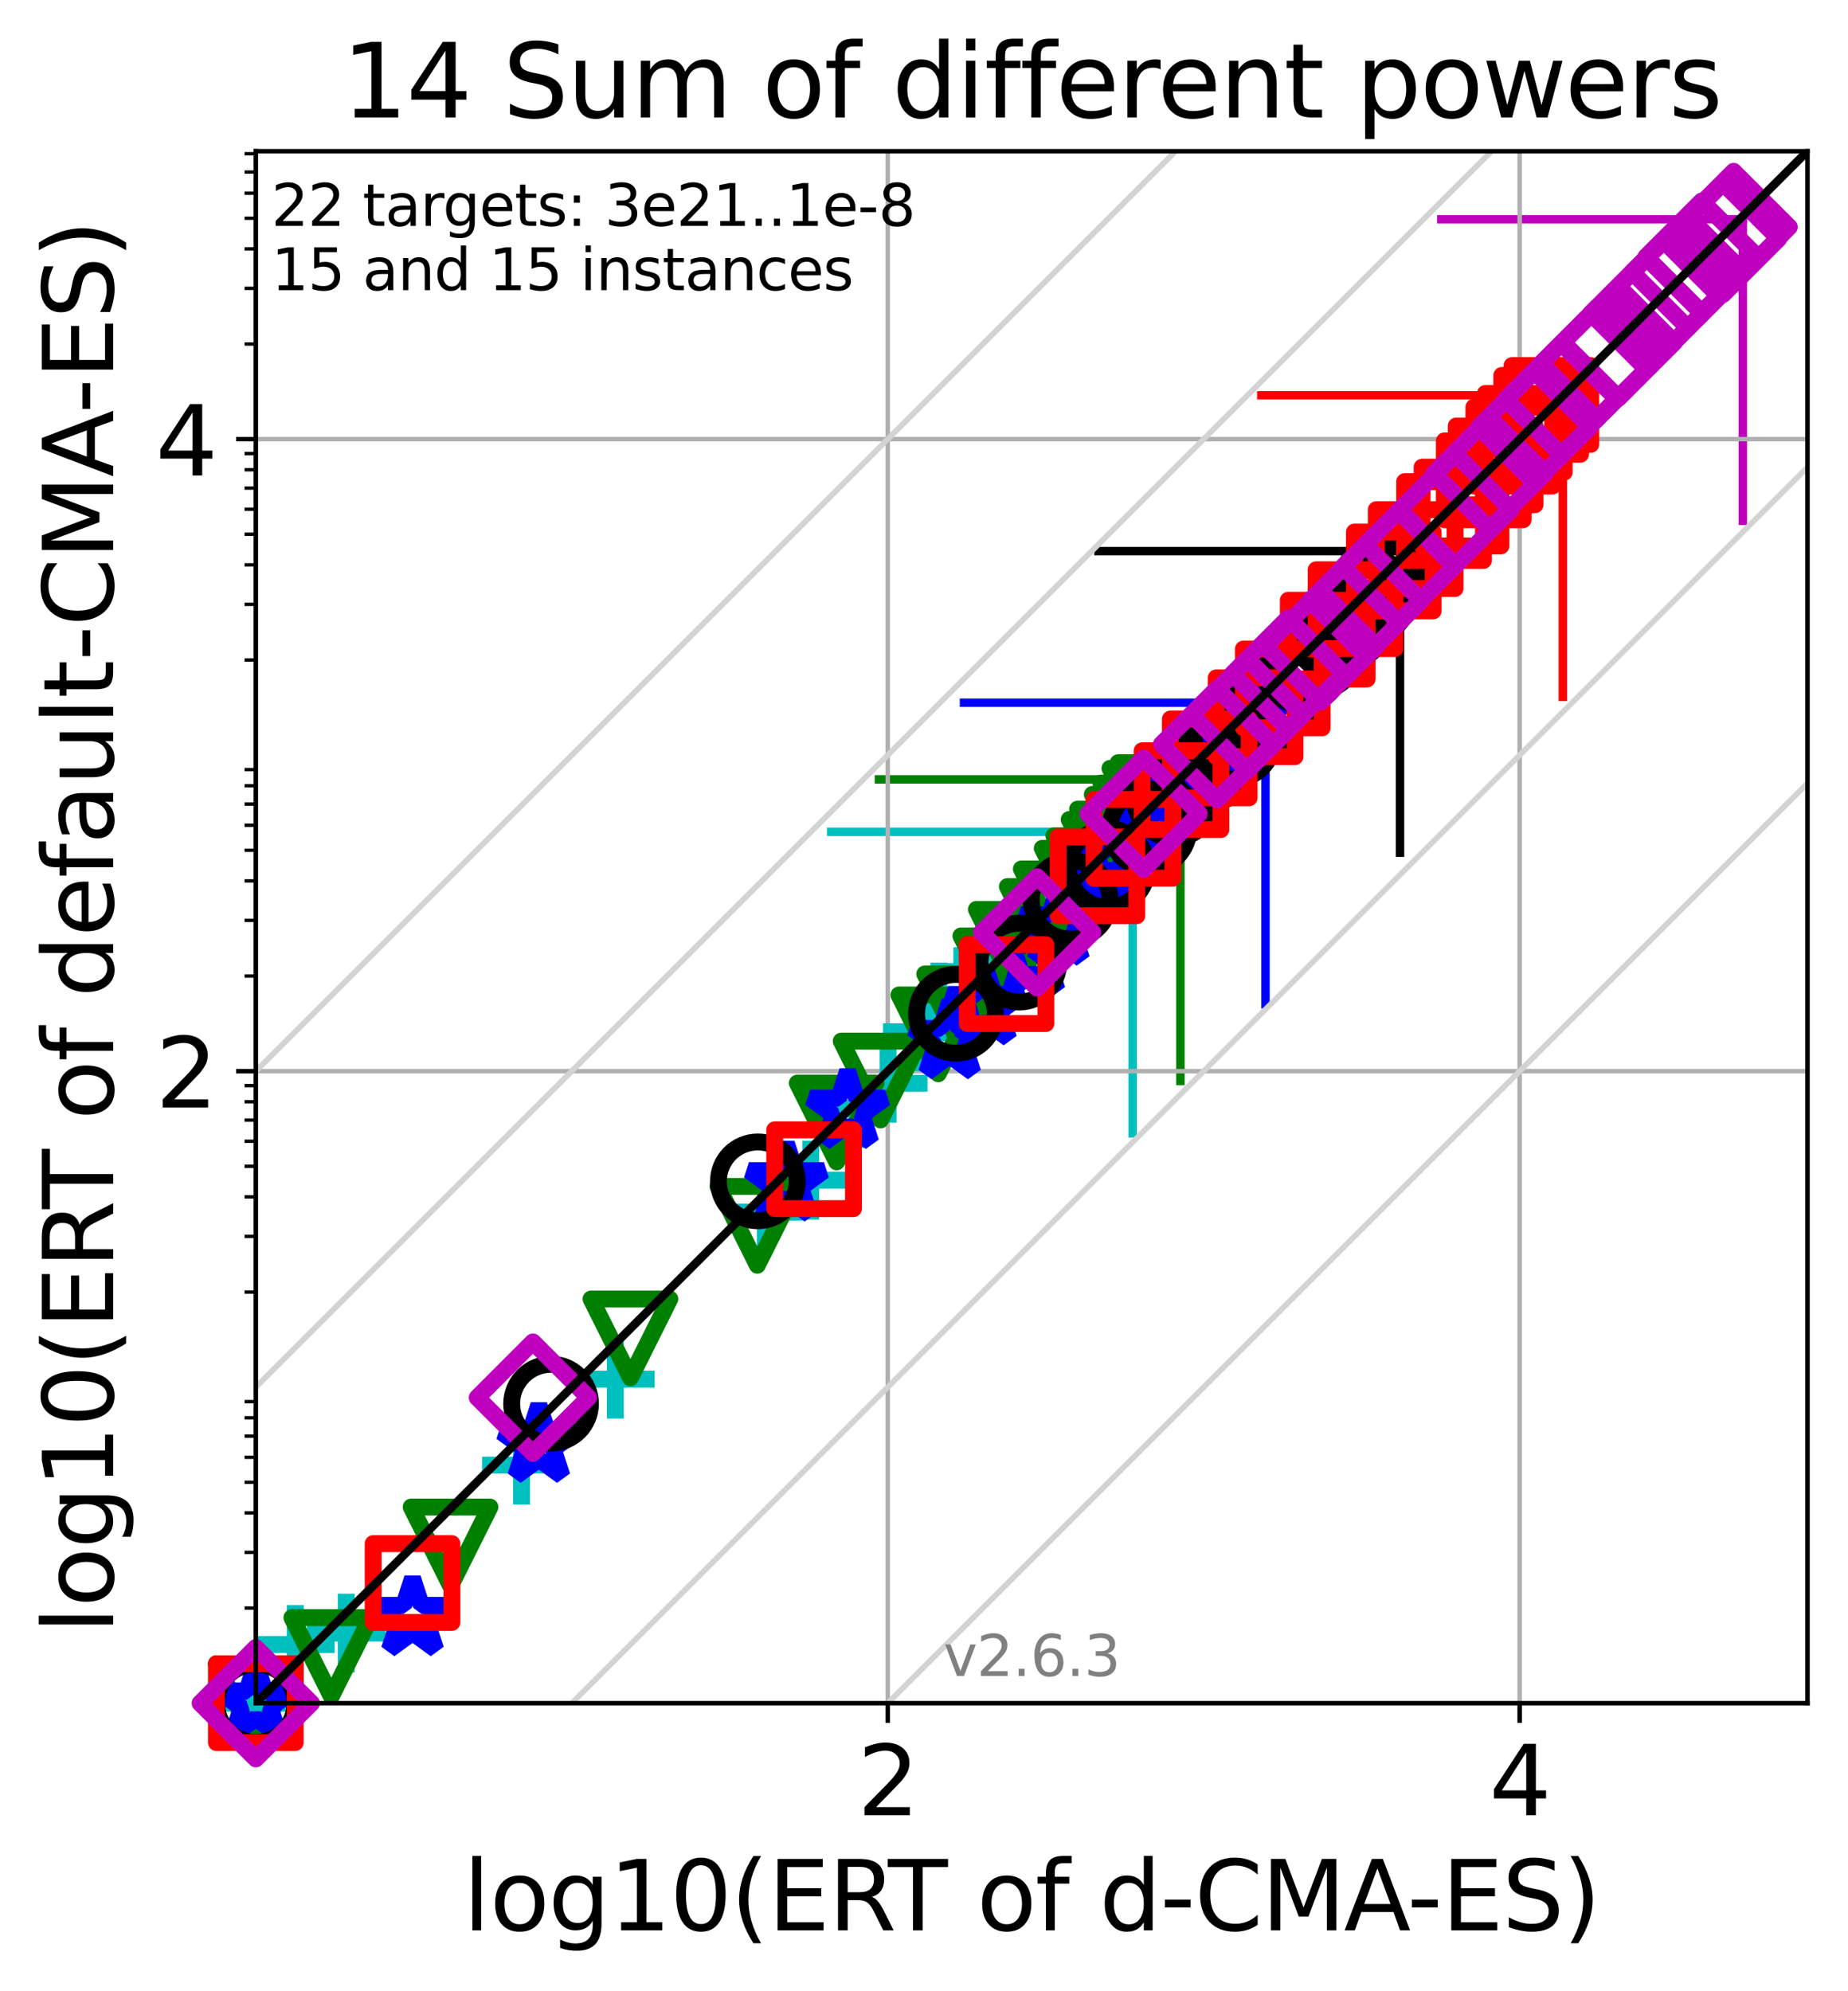 <?xml version="1.0" encoding="utf-8" standalone="no"?>
<!DOCTYPE svg PUBLIC "-//W3C//DTD SVG 1.1//EN"
  "http://www.w3.org/Graphics/SVG/1.1/DTD/svg11.dtd">
<svg xmlns:xlink="http://www.w3.org/1999/xlink" width="328.469pt" height="353.783pt" viewBox="0 0 328.469 353.783" xmlns="http://www.w3.org/2000/svg" version="1.1">
 <defs>
  <style type="text/css">*{stroke-linejoin: round; stroke-linecap: butt}</style>
 </defs>
 <g id="figure_1">
  <g id="patch_1">
   <path d="M 0 353.783 
L 328.469 353.783 
L 328.469 0 
L 0 0 
z
" style="fill: #ffffff"/>
  </g>
  <g id="axes_1">
   <g id="patch_2">
    <path d="M 45.469 302.677 
L 321.269 302.677 
L 321.269 26.877 
L 45.469 26.877 
z
" style="fill: #ffffff"/>
   </g>
   <g id="line2d_1">
    <path d="M 201.326 201.413 
L 201.326 147.823 
" clip-path="url(#p79661819ce)" style="fill: none; stroke: #00bfbf; stroke-width: 1.5; stroke-linecap: square"/>
   </g>
   <g id="line2d_2">
    <path d="M 147.736 147.823 
L 201.326 147.823 
" clip-path="url(#p79661819ce)" style="fill: none; stroke: #00bfbf; stroke-width: 1.5; stroke-linecap: square"/>
   </g>
   <g id="line2d_3">
    <path d="M 209.812 192.099 
L 209.812 138.509 
" clip-path="url(#p79661819ce)" style="fill: none; stroke: #008000; stroke-width: 1.5; stroke-linecap: square"/>
   </g>
   <g id="line2d_4">
    <path d="M 156.222 138.509 
L 209.812 138.509 
" clip-path="url(#p79661819ce)" style="fill: none; stroke: #008000; stroke-width: 1.5; stroke-linecap: square"/>
   </g>
   <g id="line2d_5">
    <path d="M 224.934 178.475 
L 224.934 124.885 
" clip-path="url(#p79661819ce)" style="fill: none; stroke: #0000ff; stroke-width: 1.5; stroke-linecap: square"/>
   </g>
   <g id="line2d_6">
    <path d="M 171.344 124.885 
L 224.934 124.885 
" clip-path="url(#p79661819ce)" style="fill: none; stroke: #0000ff; stroke-width: 1.5; stroke-linecap: square"/>
   </g>
   <g id="line2d_7">
    <path d="M 248.845 151.536 
L 248.845 97.946 
" clip-path="url(#p79661819ce)" style="fill: none; stroke: #000000; stroke-width: 1.5; stroke-linecap: square"/>
   </g>
   <g id="line2d_8">
    <path d="M 195.255 97.946 
L 248.845 97.946 
" clip-path="url(#p79661819ce)" style="fill: none; stroke: #000000; stroke-width: 1.5; stroke-linecap: square"/>
   </g>
   <g id="line2d_9">
    <path d="M 277.779 123.842 
L 277.779 70.252 
" clip-path="url(#p79661819ce)" style="fill: none; stroke: #ff0000; stroke-width: 1.5; stroke-linecap: square"/>
   </g>
   <g id="line2d_10">
    <path d="M 224.189 70.252 
L 277.779 70.252 
" clip-path="url(#p79661819ce)" style="fill: none; stroke: #ff0000; stroke-width: 1.5; stroke-linecap: square"/>
   </g>
   <g id="line2d_11">
    <path d="M 309.775 92.562 
L 309.775 38.972 
" clip-path="url(#p79661819ce)" style="fill: none; stroke: #bf00bf; stroke-width: 1.5; stroke-linecap: square"/>
   </g>
   <g id="line2d_12">
    <path d="M 256.185 38.972 
L 309.775 38.972 
" clip-path="url(#p79661819ce)" style="fill: none; stroke: #bf00bf; stroke-width: 1.5; stroke-linecap: square"/>
   </g>
   <g id="matplotlib.axis_1">
    <g id="xtick_1">
     <g id="line2d_13">
      <path d="M 157.789 302.677 
L 157.789 26.877 
" clip-path="url(#p79661819ce)" style="fill: none; stroke: #b0b0b0; stroke-width: 0.8; stroke-linecap: square"/>
     </g>
     <g id="line2d_14">
      <defs>
       <path id="m1b3cacb7cc" d="M 0 0 
L 0 3.5 
" style="stroke: #000000; stroke-width: 0.8"/>
      </defs>
      <g>
       <use xlink:href="#m1b3cacb7cc" x="157.789" y="302.677" style="stroke: #000000; stroke-width: 0.8"/>
      </g>
     </g>
     <g id="text_1">
      <!-- 2 -->
      <g transform="translate(152.38 322.595)scale(0.17 -0.17)">
       <defs>
        <path id="DejaVuSans-32" d="M 1228 531 
L 3431 531 
L 3431 0 
L 469 0 
L 469 531 
Q 828 903 1448 1529 
Q 2069 2156 2228 2338 
Q 2531 2678 2651 2914 
Q 2772 3150 2772 3378 
Q 2772 3750 2511 3984 
Q 2250 4219 1831 4219 
Q 1534 4219 1204 4116 
Q 875 4013 500 3803 
L 500 4441 
Q 881 4594 1212 4672 
Q 1544 4750 1819 4750 
Q 2544 4750 2975 4387 
Q 3406 4025 3406 3419 
Q 3406 3131 3298 2873 
Q 3191 2616 2906 2266 
Q 2828 2175 2409 1742 
Q 1991 1309 1228 531 
z
" transform="scale(0.016)"/>
       </defs>
       <use xlink:href="#DejaVuSans-32"/>
      </g>
     </g>
    </g>
    <g id="xtick_2">
     <g id="line2d_15">
      <path d="M 270.108 302.677 
L 270.108 26.877 
" clip-path="url(#p79661819ce)" style="fill: none; stroke: #b0b0b0; stroke-width: 0.8; stroke-linecap: square"/>
     </g>
     <g id="line2d_16">
      <g>
       <use xlink:href="#m1b3cacb7cc" x="270.108" y="302.677" style="stroke: #000000; stroke-width: 0.8"/>
      </g>
     </g>
     <g id="text_2">
      <!-- 4 -->
      <g transform="translate(264.7 322.595)scale(0.17 -0.17)">
       <defs>
        <path id="DejaVuSans-34" d="M 2419 4116 
L 825 1625 
L 2419 1625 
L 2419 4116 
z
M 2253 4666 
L 3047 4666 
L 3047 1625 
L 3713 1625 
L 3713 1100 
L 3047 1100 
L 3047 0 
L 2419 0 
L 2419 1100 
L 313 1100 
L 313 1709 
L 2253 4666 
z
" transform="scale(0.016)"/>
       </defs>
       <use xlink:href="#DejaVuSans-34"/>
      </g>
     </g>
    </g>
    <g id="text_3">
     <!-- log10(ERT of d-CMA-ES) -->
     <g transform="translate(82.324 343.047)scale(0.17 -0.17)">
      <defs>
       <path id="DejaVuSans-6c" d="M 603 4863 
L 1178 4863 
L 1178 0 
L 603 0 
L 603 4863 
z
" transform="scale(0.016)"/>
       <path id="DejaVuSans-6f" d="M 1959 3097 
Q 1497 3097 1228 2736 
Q 959 2375 959 1747 
Q 959 1119 1226 758 
Q 1494 397 1959 397 
Q 2419 397 2687 759 
Q 2956 1122 2956 1747 
Q 2956 2369 2687 2733 
Q 2419 3097 1959 3097 
z
M 1959 3584 
Q 2709 3584 3137 3096 
Q 3566 2609 3566 1747 
Q 3566 888 3137 398 
Q 2709 -91 1959 -91 
Q 1206 -91 779 398 
Q 353 888 353 1747 
Q 353 2609 779 3096 
Q 1206 3584 1959 3584 
z
" transform="scale(0.016)"/>
       <path id="DejaVuSans-67" d="M 2906 1791 
Q 2906 2416 2648 2759 
Q 2391 3103 1925 3103 
Q 1463 3103 1205 2759 
Q 947 2416 947 1791 
Q 947 1169 1205 825 
Q 1463 481 1925 481 
Q 2391 481 2648 825 
Q 2906 1169 2906 1791 
z
M 3481 434 
Q 3481 -459 3084 -895 
Q 2688 -1331 1869 -1331 
Q 1566 -1331 1297 -1286 
Q 1028 -1241 775 -1147 
L 775 -588 
Q 1028 -725 1275 -790 
Q 1522 -856 1778 -856 
Q 2344 -856 2625 -561 
Q 2906 -266 2906 331 
L 2906 616 
Q 2728 306 2450 153 
Q 2172 0 1784 0 
Q 1141 0 747 490 
Q 353 981 353 1791 
Q 353 2603 747 3093 
Q 1141 3584 1784 3584 
Q 2172 3584 2450 3431 
Q 2728 3278 2906 2969 
L 2906 3500 
L 3481 3500 
L 3481 434 
z
" transform="scale(0.016)"/>
       <path id="DejaVuSans-31" d="M 794 531 
L 1825 531 
L 1825 4091 
L 703 3866 
L 703 4441 
L 1819 4666 
L 2450 4666 
L 2450 531 
L 3481 531 
L 3481 0 
L 794 0 
L 794 531 
z
" transform="scale(0.016)"/>
       <path id="DejaVuSans-30" d="M 2034 4250 
Q 1547 4250 1301 3770 
Q 1056 3291 1056 2328 
Q 1056 1369 1301 889 
Q 1547 409 2034 409 
Q 2525 409 2770 889 
Q 3016 1369 3016 2328 
Q 3016 3291 2770 3770 
Q 2525 4250 2034 4250 
z
M 2034 4750 
Q 2819 4750 3233 4129 
Q 3647 3509 3647 2328 
Q 3647 1150 3233 529 
Q 2819 -91 2034 -91 
Q 1250 -91 836 529 
Q 422 1150 422 2328 
Q 422 3509 836 4129 
Q 1250 4750 2034 4750 
z
" transform="scale(0.016)"/>
       <path id="DejaVuSans-28" d="M 1984 4856 
Q 1566 4138 1362 3434 
Q 1159 2731 1159 2009 
Q 1159 1288 1364 580 
Q 1569 -128 1984 -844 
L 1484 -844 
Q 1016 -109 783 600 
Q 550 1309 550 2009 
Q 550 2706 781 3412 
Q 1013 4119 1484 4856 
L 1984 4856 
z
" transform="scale(0.016)"/>
       <path id="DejaVuSans-45" d="M 628 4666 
L 3578 4666 
L 3578 4134 
L 1259 4134 
L 1259 2753 
L 3481 2753 
L 3481 2222 
L 1259 2222 
L 1259 531 
L 3634 531 
L 3634 0 
L 628 0 
L 628 4666 
z
" transform="scale(0.016)"/>
       <path id="DejaVuSans-52" d="M 2841 2188 
Q 3044 2119 3236 1894 
Q 3428 1669 3622 1275 
L 4263 0 
L 3584 0 
L 2988 1197 
Q 2756 1666 2539 1819 
Q 2322 1972 1947 1972 
L 1259 1972 
L 1259 0 
L 628 0 
L 628 4666 
L 2053 4666 
Q 2853 4666 3247 4331 
Q 3641 3997 3641 3322 
Q 3641 2881 3436 2590 
Q 3231 2300 2841 2188 
z
M 1259 4147 
L 1259 2491 
L 2053 2491 
Q 2509 2491 2742 2702 
Q 2975 2913 2975 3322 
Q 2975 3731 2742 3939 
Q 2509 4147 2053 4147 
L 1259 4147 
z
" transform="scale(0.016)"/>
       <path id="DejaVuSans-54" d="M -19 4666 
L 3928 4666 
L 3928 4134 
L 2272 4134 
L 2272 0 
L 1638 0 
L 1638 4134 
L -19 4134 
L -19 4666 
z
" transform="scale(0.016)"/>
       <path id="DejaVuSans-20" transform="scale(0.016)"/>
       <path id="DejaVuSans-66" d="M 2375 4863 
L 2375 4384 
L 1825 4384 
Q 1516 4384 1395 4259 
Q 1275 4134 1275 3809 
L 1275 3500 
L 2222 3500 
L 2222 3053 
L 1275 3053 
L 1275 0 
L 697 0 
L 697 3053 
L 147 3053 
L 147 3500 
L 697 3500 
L 697 3744 
Q 697 4328 969 4595 
Q 1241 4863 1831 4863 
L 2375 4863 
z
" transform="scale(0.016)"/>
       <path id="DejaVuSans-64" d="M 2906 2969 
L 2906 4863 
L 3481 4863 
L 3481 0 
L 2906 0 
L 2906 525 
Q 2725 213 2448 61 
Q 2172 -91 1784 -91 
Q 1150 -91 751 415 
Q 353 922 353 1747 
Q 353 2572 751 3078 
Q 1150 3584 1784 3584 
Q 2172 3584 2448 3432 
Q 2725 3281 2906 2969 
z
M 947 1747 
Q 947 1113 1208 752 
Q 1469 391 1925 391 
Q 2381 391 2643 752 
Q 2906 1113 2906 1747 
Q 2906 2381 2643 2742 
Q 2381 3103 1925 3103 
Q 1469 3103 1208 2742 
Q 947 2381 947 1747 
z
" transform="scale(0.016)"/>
       <path id="DejaVuSans-2d" d="M 313 2009 
L 1997 2009 
L 1997 1497 
L 313 1497 
L 313 2009 
z
" transform="scale(0.016)"/>
       <path id="DejaVuSans-43" d="M 4122 4306 
L 4122 3641 
Q 3803 3938 3442 4084 
Q 3081 4231 2675 4231 
Q 1875 4231 1450 3742 
Q 1025 3253 1025 2328 
Q 1025 1406 1450 917 
Q 1875 428 2675 428 
Q 3081 428 3442 575 
Q 3803 722 4122 1019 
L 4122 359 
Q 3791 134 3420 21 
Q 3050 -91 2638 -91 
Q 1578 -91 968 557 
Q 359 1206 359 2328 
Q 359 3453 968 4101 
Q 1578 4750 2638 4750 
Q 3056 4750 3426 4639 
Q 3797 4528 4122 4306 
z
" transform="scale(0.016)"/>
       <path id="DejaVuSans-4d" d="M 628 4666 
L 1569 4666 
L 2759 1491 
L 3956 4666 
L 4897 4666 
L 4897 0 
L 4281 0 
L 4281 4097 
L 3078 897 
L 2444 897 
L 1241 4097 
L 1241 0 
L 628 0 
L 628 4666 
z
" transform="scale(0.016)"/>
       <path id="DejaVuSans-41" d="M 2188 4044 
L 1331 1722 
L 3047 1722 
L 2188 4044 
z
M 1831 4666 
L 2547 4666 
L 4325 0 
L 3669 0 
L 3244 1197 
L 1141 1197 
L 716 0 
L 50 0 
L 1831 4666 
z
" transform="scale(0.016)"/>
       <path id="DejaVuSans-53" d="M 3425 4513 
L 3425 3897 
Q 3066 4069 2747 4153 
Q 2428 4238 2131 4238 
Q 1616 4238 1336 4038 
Q 1056 3838 1056 3469 
Q 1056 3159 1242 3001 
Q 1428 2844 1947 2747 
L 2328 2669 
Q 3034 2534 3370 2195 
Q 3706 1856 3706 1288 
Q 3706 609 3251 259 
Q 2797 -91 1919 -91 
Q 1588 -91 1214 -16 
Q 841 59 441 206 
L 441 856 
Q 825 641 1194 531 
Q 1563 422 1919 422 
Q 2459 422 2753 634 
Q 3047 847 3047 1241 
Q 3047 1584 2836 1778 
Q 2625 1972 2144 2069 
L 1759 2144 
Q 1053 2284 737 2584 
Q 422 2884 422 3419 
Q 422 4038 858 4394 
Q 1294 4750 2059 4750 
Q 2388 4750 2728 4690 
Q 3069 4631 3425 4513 
z
" transform="scale(0.016)"/>
       <path id="DejaVuSans-29" d="M 513 4856 
L 1013 4856 
Q 1481 4119 1714 3412 
Q 1947 2706 1947 2009 
Q 1947 1309 1714 600 
Q 1481 -109 1013 -844 
L 513 -844 
Q 928 -128 1133 580 
Q 1338 1288 1338 2009 
Q 1338 2731 1133 3434 
Q 928 4138 513 4856 
z
" transform="scale(0.016)"/>
      </defs>
      <use xlink:href="#DejaVuSans-6c"/>
      <use xlink:href="#DejaVuSans-6f" x="27.783"/>
      <use xlink:href="#DejaVuSans-67" x="88.965"/>
      <use xlink:href="#DejaVuSans-31" x="152.441"/>
      <use xlink:href="#DejaVuSans-30" x="216.064"/>
      <use xlink:href="#DejaVuSans-28" x="279.688"/>
      <use xlink:href="#DejaVuSans-45" x="318.701"/>
      <use xlink:href="#DejaVuSans-52" x="381.885"/>
      <use xlink:href="#DejaVuSans-54" x="444.117"/>
      <use xlink:href="#DejaVuSans-20" x="505.201"/>
      <use xlink:href="#DejaVuSans-6f" x="536.988"/>
      <use xlink:href="#DejaVuSans-66" x="598.17"/>
      <use xlink:href="#DejaVuSans-20" x="633.375"/>
      <use xlink:href="#DejaVuSans-64" x="665.162"/>
      <use xlink:href="#DejaVuSans-2d" x="728.639"/>
      <use xlink:href="#DejaVuSans-43" x="764.723"/>
      <use xlink:href="#DejaVuSans-4d" x="834.547"/>
      <use xlink:href="#DejaVuSans-41" x="920.826"/>
      <use xlink:href="#DejaVuSans-2d" x="986.984"/>
      <use xlink:href="#DejaVuSans-45" x="1023.068"/>
      <use xlink:href="#DejaVuSans-53" x="1086.252"/>
      <use xlink:href="#DejaVuSans-29" x="1149.729"/>
     </g>
    </g>
   </g>
   <g id="matplotlib.axis_2">
    <g id="ytick_1">
     <g id="line2d_17">
      <path d="M 45.469 190.358 
L 321.269 190.358 
" clip-path="url(#p79661819ce)" style="fill: none; stroke: #b0b0b0; stroke-width: 0.8; stroke-linecap: square"/>
     </g>
     <g id="line2d_18">
      <defs>
       <path id="m2f607fc3dd" d="M 0 0 
L -3.5 0 
" style="stroke: #000000; stroke-width: 0.8"/>
      </defs>
      <g>
       <use xlink:href="#m2f607fc3dd" x="45.469" y="190.358" style="stroke: #000000; stroke-width: 0.8"/>
      </g>
     </g>
     <g id="text_4">
      <!-- 2 -->
      <g transform="translate(27.653 196.816)scale(0.17 -0.17)">
       <use xlink:href="#DejaVuSans-32"/>
      </g>
     </g>
    </g>
    <g id="ytick_2">
     <g id="line2d_19">
      <path d="M 45.469 78.038 
L 321.269 78.038 
" clip-path="url(#p79661819ce)" style="fill: none; stroke: #b0b0b0; stroke-width: 0.8; stroke-linecap: square"/>
     </g>
     <g id="line2d_20">
      <g>
       <use xlink:href="#m2f607fc3dd" x="45.469" y="78.038" style="stroke: #000000; stroke-width: 0.8"/>
      </g>
     </g>
     <g id="text_5">
      <!-- 4 -->
      <g transform="translate(27.653 84.497)scale(0.17 -0.17)">
       <use xlink:href="#DejaVuSans-34"/>
      </g>
     </g>
    </g>
    <g id="ytick_3">
     <g id="line2d_21">
      <defs>
       <path id="mc53f81b051" d="M 0 0 
L -2 0 
" style="stroke: #000000; stroke-width: 0.6"/>
      </defs>
      <g>
       <use xlink:href="#mc53f81b051" x="45.469" y="285.771" style="stroke: #000000; stroke-width: 0.6"/>
      </g>
     </g>
    </g>
    <g id="ytick_4">
     <g id="line2d_22">
      <g>
       <use xlink:href="#mc53f81b051" x="45.469" y="275.882" style="stroke: #000000; stroke-width: 0.6"/>
      </g>
     </g>
    </g>
    <g id="ytick_5">
     <g id="line2d_23">
      <g>
       <use xlink:href="#mc53f81b051" x="45.469" y="268.866" style="stroke: #000000; stroke-width: 0.6"/>
      </g>
     </g>
    </g>
    <g id="ytick_6">
     <g id="line2d_24">
      <g>
       <use xlink:href="#mc53f81b051" x="45.469" y="263.423" style="stroke: #000000; stroke-width: 0.6"/>
      </g>
     </g>
    </g>
    <g id="ytick_7">
     <g id="line2d_25">
      <g>
       <use xlink:href="#mc53f81b051" x="45.469" y="258.976" style="stroke: #000000; stroke-width: 0.6"/>
      </g>
     </g>
    </g>
    <g id="ytick_8">
     <g id="line2d_26">
      <g>
       <use xlink:href="#mc53f81b051" x="45.469" y="255.217" style="stroke: #000000; stroke-width: 0.6"/>
      </g>
     </g>
    </g>
    <g id="ytick_9">
     <g id="line2d_27">
      <g>
       <use xlink:href="#mc53f81b051" x="45.469" y="251.96" style="stroke: #000000; stroke-width: 0.6"/>
      </g>
     </g>
    </g>
    <g id="ytick_10">
     <g id="line2d_28">
      <g>
       <use xlink:href="#mc53f81b051" x="45.469" y="249.087" style="stroke: #000000; stroke-width: 0.6"/>
      </g>
     </g>
    </g>
    <g id="ytick_11">
     <g id="line2d_29">
      <g>
       <use xlink:href="#mc53f81b051" x="45.469" y="229.612" style="stroke: #000000; stroke-width: 0.6"/>
      </g>
     </g>
    </g>
    <g id="ytick_12">
     <g id="line2d_30">
      <g>
       <use xlink:href="#mc53f81b051" x="45.469" y="219.722" style="stroke: #000000; stroke-width: 0.6"/>
      </g>
     </g>
    </g>
    <g id="ytick_13">
     <g id="line2d_31">
      <g>
       <use xlink:href="#mc53f81b051" x="45.469" y="212.706" style="stroke: #000000; stroke-width: 0.6"/>
      </g>
     </g>
    </g>
    <g id="ytick_14">
     <g id="line2d_32">
      <g>
       <use xlink:href="#mc53f81b051" x="45.469" y="207.263" style="stroke: #000000; stroke-width: 0.6"/>
      </g>
     </g>
    </g>
    <g id="ytick_15">
     <g id="line2d_33">
      <g>
       <use xlink:href="#mc53f81b051" x="45.469" y="202.817" style="stroke: #000000; stroke-width: 0.6"/>
      </g>
     </g>
    </g>
    <g id="ytick_16">
     <g id="line2d_34">
      <g>
       <use xlink:href="#mc53f81b051" x="45.469" y="199.057" style="stroke: #000000; stroke-width: 0.6"/>
      </g>
     </g>
    </g>
    <g id="ytick_17">
     <g id="line2d_35">
      <g>
       <use xlink:href="#mc53f81b051" x="45.469" y="195.8" style="stroke: #000000; stroke-width: 0.6"/>
      </g>
     </g>
    </g>
    <g id="ytick_18">
     <g id="line2d_36">
      <g>
       <use xlink:href="#mc53f81b051" x="45.469" y="192.927" style="stroke: #000000; stroke-width: 0.6"/>
      </g>
     </g>
    </g>
    <g id="ytick_19">
     <g id="line2d_37">
      <g>
       <use xlink:href="#mc53f81b051" x="45.469" y="173.452" style="stroke: #000000; stroke-width: 0.6"/>
      </g>
     </g>
    </g>
    <g id="ytick_20">
     <g id="line2d_38">
      <g>
       <use xlink:href="#mc53f81b051" x="45.469" y="163.563" style="stroke: #000000; stroke-width: 0.6"/>
      </g>
     </g>
    </g>
    <g id="ytick_21">
     <g id="line2d_39">
      <g>
       <use xlink:href="#mc53f81b051" x="45.469" y="156.546" style="stroke: #000000; stroke-width: 0.6"/>
      </g>
     </g>
    </g>
    <g id="ytick_22">
     <g id="line2d_40">
      <g>
       <use xlink:href="#mc53f81b051" x="45.469" y="151.104" style="stroke: #000000; stroke-width: 0.6"/>
      </g>
     </g>
    </g>
    <g id="ytick_23">
     <g id="line2d_41">
      <g>
       <use xlink:href="#mc53f81b051" x="45.469" y="146.657" style="stroke: #000000; stroke-width: 0.6"/>
      </g>
     </g>
    </g>
    <g id="ytick_24">
     <g id="line2d_42">
      <g>
       <use xlink:href="#mc53f81b051" x="45.469" y="142.897" style="stroke: #000000; stroke-width: 0.6"/>
      </g>
     </g>
    </g>
    <g id="ytick_25">
     <g id="line2d_43">
      <g>
       <use xlink:href="#mc53f81b051" x="45.469" y="139.64" style="stroke: #000000; stroke-width: 0.6"/>
      </g>
     </g>
    </g>
    <g id="ytick_26">
     <g id="line2d_44">
      <g>
       <use xlink:href="#mc53f81b051" x="45.469" y="136.768" style="stroke: #000000; stroke-width: 0.6"/>
      </g>
     </g>
    </g>
    <g id="ytick_27">
     <g id="line2d_45">
      <g>
       <use xlink:href="#mc53f81b051" x="45.469" y="117.292" style="stroke: #000000; stroke-width: 0.6"/>
      </g>
     </g>
    </g>
    <g id="ytick_28">
     <g id="line2d_46">
      <g>
       <use xlink:href="#mc53f81b051" x="45.469" y="107.403" style="stroke: #000000; stroke-width: 0.6"/>
      </g>
     </g>
    </g>
    <g id="ytick_29">
     <g id="line2d_47">
      <g>
       <use xlink:href="#mc53f81b051" x="45.469" y="100.386" style="stroke: #000000; stroke-width: 0.6"/>
      </g>
     </g>
    </g>
    <g id="ytick_30">
     <g id="line2d_48">
      <g>
       <use xlink:href="#mc53f81b051" x="45.469" y="94.944" style="stroke: #000000; stroke-width: 0.6"/>
      </g>
     </g>
    </g>
    <g id="ytick_31">
     <g id="line2d_49">
      <g>
       <use xlink:href="#mc53f81b051" x="45.469" y="90.497" style="stroke: #000000; stroke-width: 0.6"/>
      </g>
     </g>
    </g>
    <g id="ytick_32">
     <g id="line2d_50">
      <g>
       <use xlink:href="#mc53f81b051" x="45.469" y="86.738" style="stroke: #000000; stroke-width: 0.6"/>
      </g>
     </g>
    </g>
    <g id="ytick_33">
     <g id="line2d_51">
      <g>
       <use xlink:href="#mc53f81b051" x="45.469" y="83.481" style="stroke: #000000; stroke-width: 0.6"/>
      </g>
     </g>
    </g>
    <g id="ytick_34">
     <g id="line2d_52">
      <g>
       <use xlink:href="#mc53f81b051" x="45.469" y="80.608" style="stroke: #000000; stroke-width: 0.6"/>
      </g>
     </g>
    </g>
    <g id="ytick_35">
     <g id="line2d_53">
      <g>
       <use xlink:href="#mc53f81b051" x="45.469" y="61.133" style="stroke: #000000; stroke-width: 0.6"/>
      </g>
     </g>
    </g>
    <g id="ytick_36">
     <g id="line2d_54">
      <g>
       <use xlink:href="#mc53f81b051" x="45.469" y="51.243" style="stroke: #000000; stroke-width: 0.6"/>
      </g>
     </g>
    </g>
    <g id="ytick_37">
     <g id="line2d_55">
      <g>
       <use xlink:href="#mc53f81b051" x="45.469" y="44.227" style="stroke: #000000; stroke-width: 0.6"/>
      </g>
     </g>
    </g>
    <g id="ytick_38">
     <g id="line2d_56">
      <g>
       <use xlink:href="#mc53f81b051" x="45.469" y="38.784" style="stroke: #000000; stroke-width: 0.6"/>
      </g>
     </g>
    </g>
    <g id="ytick_39">
     <g id="line2d_57">
      <g>
       <use xlink:href="#mc53f81b051" x="45.469" y="34.338" style="stroke: #000000; stroke-width: 0.6"/>
      </g>
     </g>
    </g>
    <g id="ytick_40">
     <g id="line2d_58">
      <g>
       <use xlink:href="#mc53f81b051" x="45.469" y="30.578" style="stroke: #000000; stroke-width: 0.6"/>
      </g>
     </g>
    </g>
    <g id="ytick_41">
     <g id="line2d_59">
      <g>
       <use xlink:href="#mc53f81b051" x="45.469" y="27.321" style="stroke: #000000; stroke-width: 0.6"/>
      </g>
     </g>
    </g>
    <g id="text_6">
     <!-- log10(ERT of default-CMA-ES) -->
     <g transform="translate(20.117 290.334)rotate(-90)scale(0.17 -0.17)">
      <defs>
       <path id="DejaVuSans-65" d="M 3597 1894 
L 3597 1613 
L 953 1613 
Q 991 1019 1311 708 
Q 1631 397 2203 397 
Q 2534 397 2845 478 
Q 3156 559 3463 722 
L 3463 178 
Q 3153 47 2828 -22 
Q 2503 -91 2169 -91 
Q 1331 -91 842 396 
Q 353 884 353 1716 
Q 353 2575 817 3079 
Q 1281 3584 2069 3584 
Q 2775 3584 3186 3129 
Q 3597 2675 3597 1894 
z
M 3022 2063 
Q 3016 2534 2758 2815 
Q 2500 3097 2075 3097 
Q 1594 3097 1305 2825 
Q 1016 2553 972 2059 
L 3022 2063 
z
" transform="scale(0.016)"/>
       <path id="DejaVuSans-61" d="M 2194 1759 
Q 1497 1759 1228 1600 
Q 959 1441 959 1056 
Q 959 750 1161 570 
Q 1363 391 1709 391 
Q 2188 391 2477 730 
Q 2766 1069 2766 1631 
L 2766 1759 
L 2194 1759 
z
M 3341 1997 
L 3341 0 
L 2766 0 
L 2766 531 
Q 2569 213 2275 61 
Q 1981 -91 1556 -91 
Q 1019 -91 701 211 
Q 384 513 384 1019 
Q 384 1609 779 1909 
Q 1175 2209 1959 2209 
L 2766 2209 
L 2766 2266 
Q 2766 2663 2505 2880 
Q 2244 3097 1772 3097 
Q 1472 3097 1187 3025 
Q 903 2953 641 2809 
L 641 3341 
Q 956 3463 1253 3523 
Q 1550 3584 1831 3584 
Q 2591 3584 2966 3190 
Q 3341 2797 3341 1997 
z
" transform="scale(0.016)"/>
       <path id="DejaVuSans-75" d="M 544 1381 
L 544 3500 
L 1119 3500 
L 1119 1403 
Q 1119 906 1312 657 
Q 1506 409 1894 409 
Q 2359 409 2629 706 
Q 2900 1003 2900 1516 
L 2900 3500 
L 3475 3500 
L 3475 0 
L 2900 0 
L 2900 538 
Q 2691 219 2414 64 
Q 2138 -91 1772 -91 
Q 1169 -91 856 284 
Q 544 659 544 1381 
z
M 1991 3584 
L 1991 3584 
z
" transform="scale(0.016)"/>
       <path id="DejaVuSans-74" d="M 1172 4494 
L 1172 3500 
L 2356 3500 
L 2356 3053 
L 1172 3053 
L 1172 1153 
Q 1172 725 1289 603 
Q 1406 481 1766 481 
L 2356 481 
L 2356 0 
L 1766 0 
Q 1100 0 847 248 
Q 594 497 594 1153 
L 594 3053 
L 172 3053 
L 172 3500 
L 594 3500 
L 594 4494 
L 1172 4494 
z
" transform="scale(0.016)"/>
      </defs>
      <use xlink:href="#DejaVuSans-6c"/>
      <use xlink:href="#DejaVuSans-6f" x="27.783"/>
      <use xlink:href="#DejaVuSans-67" x="88.965"/>
      <use xlink:href="#DejaVuSans-31" x="152.441"/>
      <use xlink:href="#DejaVuSans-30" x="216.064"/>
      <use xlink:href="#DejaVuSans-28" x="279.688"/>
      <use xlink:href="#DejaVuSans-45" x="318.701"/>
      <use xlink:href="#DejaVuSans-52" x="381.885"/>
      <use xlink:href="#DejaVuSans-54" x="444.117"/>
      <use xlink:href="#DejaVuSans-20" x="505.201"/>
      <use xlink:href="#DejaVuSans-6f" x="536.988"/>
      <use xlink:href="#DejaVuSans-66" x="598.17"/>
      <use xlink:href="#DejaVuSans-20" x="633.375"/>
      <use xlink:href="#DejaVuSans-64" x="665.162"/>
      <use xlink:href="#DejaVuSans-65" x="728.639"/>
      <use xlink:href="#DejaVuSans-66" x="790.162"/>
      <use xlink:href="#DejaVuSans-61" x="825.367"/>
      <use xlink:href="#DejaVuSans-75" x="886.646"/>
      <use xlink:href="#DejaVuSans-6c" x="950.025"/>
      <use xlink:href="#DejaVuSans-74" x="977.809"/>
      <use xlink:href="#DejaVuSans-2d" x="1017.018"/>
      <use xlink:href="#DejaVuSans-43" x="1053.102"/>
      <use xlink:href="#DejaVuSans-4d" x="1122.926"/>
      <use xlink:href="#DejaVuSans-41" x="1209.205"/>
      <use xlink:href="#DejaVuSans-2d" x="1275.363"/>
      <use xlink:href="#DejaVuSans-45" x="1311.447"/>
      <use xlink:href="#DejaVuSans-53" x="1374.631"/>
      <use xlink:href="#DejaVuSans-29" x="1438.107"/>
     </g>
    </g>
   </g>
   <g id="line2d_60">
    <defs>
     <path id="m0c221d1ceb" d="M -7 0 
L 7 0 
M 0 7 
L 0 -7 
" style="stroke: #00bfbf; stroke-width: 3"/>
    </defs>
    <g>
     <use xlink:href="#m0c221d1ceb" x="45.469" y="302.677" style="fill-opacity: 0; stroke: #00bfbf; stroke-width: 3"/>
     <use xlink:href="#m0c221d1ceb" x="45.469" y="302.677" style="fill-opacity: 0; stroke: #00bfbf; stroke-width: 3"/>
     <use xlink:href="#m0c221d1ceb" x="52.486" y="292.252" style="fill-opacity: 0; stroke: #00bfbf; stroke-width: 3"/>
     <use xlink:href="#m0c221d1ceb" x="61.548" y="290.218" style="fill-opacity: 0; stroke: #00bfbf; stroke-width: 3"/>
     <use xlink:href="#m0c221d1ceb" x="92.696" y="260.371" style="fill-opacity: 0; stroke: #00bfbf; stroke-width: 3"/>
     <use xlink:href="#m0c221d1ceb" x="109.366" y="245.096" style="fill-opacity: 0; stroke: #00bfbf; stroke-width: 3"/>
     <use xlink:href="#m0c221d1ceb" x="136.043" y="215.412" style="fill-opacity: 0; stroke: #00bfbf; stroke-width: 3"/>
     <use xlink:href="#m0c221d1ceb" x="144.107" y="209.725" style="fill-opacity: 0; stroke: #00bfbf; stroke-width: 3"/>
     <use xlink:href="#m0c221d1ceb" x="152.285" y="197.03" style="fill-opacity: 0; stroke: #00bfbf; stroke-width: 3"/>
     <use xlink:href="#m0c221d1ceb" x="157.853" y="192.515" style="fill-opacity: 0; stroke: #00bfbf; stroke-width: 3"/>
     <use xlink:href="#m0c221d1ceb" x="163.949" y="183.353" style="fill-opacity: 0; stroke: #00bfbf; stroke-width: 3"/>
     <use xlink:href="#m0c221d1ceb" x="166.873" y="178.065" style="fill-opacity: 0; stroke: #00bfbf; stroke-width: 3"/>
     <use xlink:href="#m0c221d1ceb" x="173.792" y="172.644" style="fill-opacity: 0; stroke: #00bfbf; stroke-width: 3"/>
     <use xlink:href="#m0c221d1ceb" x="176.451" y="169.846" style="fill-opacity: 0; stroke: #00bfbf; stroke-width: 3"/>
     <use xlink:href="#m0c221d1ceb" x="181.068" y="166.138" style="fill-opacity: 0; stroke: #00bfbf; stroke-width: 3"/>
     <use xlink:href="#m0c221d1ceb" x="184.096" y="163.989" style="fill-opacity: 0; stroke: #00bfbf; stroke-width: 3"/>
     <use xlink:href="#m0c221d1ceb" x="186.73" y="160.386" style="fill-opacity: 0; stroke: #00bfbf; stroke-width: 3"/>
     <use xlink:href="#m0c221d1ceb" x="188.082" y="159.012" style="fill-opacity: 0; stroke: #00bfbf; stroke-width: 3"/>
     <use xlink:href="#m0c221d1ceb" x="190.464" y="157.185" style="fill-opacity: 0; stroke: #00bfbf; stroke-width: 3"/>
     <use xlink:href="#m0c221d1ceb" x="191.959" y="155.345" style="fill-opacity: 0; stroke: #00bfbf; stroke-width: 3"/>
     <use xlink:href="#m0c221d1ceb" x="195.083" y="154.251" style="fill-opacity: 0; stroke: #00bfbf; stroke-width: 3"/>
     <use xlink:href="#m0c221d1ceb" x="196.336" y="153.39" style="fill-opacity: 0; stroke: #00bfbf; stroke-width: 3"/>
    </g>
   </g>
   <g id="line2d_61">
    <defs>
     <path id="m000e2122a8" d="M -0 7 
L 7 -7 
L -7 -7 
z
" style="stroke: #008000; stroke-width: 3; stroke-linejoin: miter"/>
    </defs>
    <g>
     <use xlink:href="#m000e2122a8" x="45.469" y="302.677" style="fill-opacity: 0; stroke: #008000; stroke-width: 3; stroke-linejoin: miter"/>
     <use xlink:href="#m000e2122a8" x="45.469" y="302.677" style="fill-opacity: 0; stroke: #008000; stroke-width: 3; stroke-linejoin: miter"/>
     <use xlink:href="#m000e2122a8" x="58.885" y="294.471" style="fill-opacity: 0; stroke: #008000; stroke-width: 3; stroke-linejoin: miter"/>
     <use xlink:href="#m000e2122a8" x="80.08" y="274.822" style="fill-opacity: 0; stroke: #008000; stroke-width: 3; stroke-linejoin: miter"/>
     <use xlink:href="#m000e2122a8" x="112.054" y="237.851" style="fill-opacity: 0; stroke: #008000; stroke-width: 3; stroke-linejoin: miter"/>
     <use xlink:href="#m000e2122a8" x="134.613" y="217.845" style="fill-opacity: 0; stroke: #008000; stroke-width: 3; stroke-linejoin: miter"/>
     <use xlink:href="#m000e2122a8" x="148.715" y="199.479" style="fill-opacity: 0; stroke: #008000; stroke-width: 3; stroke-linejoin: miter"/>
     <use xlink:href="#m000e2122a8" x="156.52" y="192.023" style="fill-opacity: 0; stroke: #008000; stroke-width: 3; stroke-linejoin: miter"/>
     <use xlink:href="#m000e2122a8" x="166.772" y="183.822" style="fill-opacity: 0; stroke: #008000; stroke-width: 3; stroke-linejoin: miter"/>
     <use xlink:href="#m000e2122a8" x="171.363" y="180.092" style="fill-opacity: 0; stroke: #008000; stroke-width: 3; stroke-linejoin: miter"/>
     <use xlink:href="#m000e2122a8" x="177.797" y="173.338" style="fill-opacity: 0; stroke: #008000; stroke-width: 3; stroke-linejoin: miter"/>
     <use xlink:href="#m000e2122a8" x="180.543" y="168.615" style="fill-opacity: 0; stroke: #008000; stroke-width: 3; stroke-linejoin: miter"/>
     <use xlink:href="#m000e2122a8" x="186.051" y="164.558" style="fill-opacity: 0; stroke: #008000; stroke-width: 3; stroke-linejoin: miter"/>
     <use xlink:href="#m000e2122a8" x="188.542" y="161.426" style="fill-opacity: 0; stroke: #008000; stroke-width: 3; stroke-linejoin: miter"/>
     <use xlink:href="#m000e2122a8" x="192.254" y="157.754" style="fill-opacity: 0; stroke: #008000; stroke-width: 3; stroke-linejoin: miter"/>
     <use xlink:href="#m000e2122a8" x="194.324" y="155.531" style="fill-opacity: 0; stroke: #008000; stroke-width: 3; stroke-linejoin: miter"/>
     <use xlink:href="#m000e2122a8" x="197.039" y="152.641" style="fill-opacity: 0; stroke: #008000; stroke-width: 3; stroke-linejoin: miter"/>
     <use xlink:href="#m000e2122a8" x="198.531" y="150.8" style="fill-opacity: 0; stroke: #008000; stroke-width: 3; stroke-linejoin: miter"/>
     <use xlink:href="#m000e2122a8" x="201.159" y="148.181" style="fill-opacity: 0; stroke: #008000; stroke-width: 3; stroke-linejoin: miter"/>
     <use xlink:href="#m000e2122a8" x="202.684" y="146.166" style="fill-opacity: 0; stroke: #008000; stroke-width: 3; stroke-linejoin: miter"/>
     <use xlink:href="#m000e2122a8" x="204.287" y="143.554" style="fill-opacity: 0; stroke: #008000; stroke-width: 3; stroke-linejoin: miter"/>
     <use xlink:href="#m000e2122a8" x="205.748" y="142.535" style="fill-opacity: 0; stroke: #008000; stroke-width: 3; stroke-linejoin: miter"/>
    </g>
   </g>
   <g id="line2d_62">
    <defs>
     <path id="m3ef2679cfb" d="M 0 -7 
L -1.572 -2.163 
L -6.657 -2.163 
L -2.543 0.826 
L -4.114 5.663 
L -0 2.674 
L 4.114 5.663 
L 2.543 0.826 
L 6.657 -2.163 
L 1.572 -2.163 
z
" style="stroke: #0000ff; stroke-width: 3; stroke-linejoin: bevel"/>
    </defs>
    <g>
     <use xlink:href="#m3ef2679cfb" x="45.469" y="302.677" style="fill-opacity: 0; stroke: #0000ff; stroke-width: 3; stroke-linejoin: bevel"/>
     <use xlink:href="#m3ef2679cfb" x="45.469" y="302.677" style="fill-opacity: 0; stroke: #0000ff; stroke-width: 3; stroke-linejoin: bevel"/>
     <use xlink:href="#m3ef2679cfb" x="73.325" y="287.454" style="fill-opacity: 0; stroke: #0000ff; stroke-width: 3; stroke-linejoin: bevel"/>
     <use xlink:href="#m3ef2679cfb" x="95.776" y="256.652" style="fill-opacity: 0; stroke: #0000ff; stroke-width: 3; stroke-linejoin: bevel"/>
     <use xlink:href="#m3ef2679cfb" x="139.785" y="210.197" style="fill-opacity: 0; stroke: #0000ff; stroke-width: 3; stroke-linejoin: bevel"/>
     <use xlink:href="#m3ef2679cfb" x="150.663" y="197.309" style="fill-opacity: 0; stroke: #0000ff; stroke-width: 3; stroke-linejoin: bevel"/>
     <use xlink:href="#m3ef2679cfb" x="168.801" y="184.928" style="fill-opacity: 0; stroke: #0000ff; stroke-width: 3; stroke-linejoin: bevel"/>
     <use xlink:href="#m3ef2679cfb" x="175.161" y="178.894" style="fill-opacity: 0; stroke: #0000ff; stroke-width: 3; stroke-linejoin: bevel"/>
     <use xlink:href="#m3ef2679cfb" x="183.773" y="170.206" style="fill-opacity: 0; stroke: #0000ff; stroke-width: 3; stroke-linejoin: bevel"/>
     <use xlink:href="#m3ef2679cfb" x="188.124" y="164.734" style="fill-opacity: 0; stroke: #0000ff; stroke-width: 3; stroke-linejoin: bevel"/>
     <use xlink:href="#m3ef2679cfb" x="194.317" y="156.882" style="fill-opacity: 0; stroke: #0000ff; stroke-width: 3; stroke-linejoin: bevel"/>
     <use xlink:href="#m3ef2679cfb" x="197.436" y="153.972" style="fill-opacity: 0; stroke: #0000ff; stroke-width: 3; stroke-linejoin: bevel"/>
     <use xlink:href="#m3ef2679cfb" x="202.946" y="148.969" style="fill-opacity: 0; stroke: #0000ff; stroke-width: 3; stroke-linejoin: bevel"/>
     <use xlink:href="#m3ef2679cfb" x="205.593" y="145.915" style="fill-opacity: 0; stroke: #0000ff; stroke-width: 3; stroke-linejoin: bevel"/>
     <use xlink:href="#m3ef2679cfb" x="208.829" y="142.648" style="fill-opacity: 0; stroke: #0000ff; stroke-width: 3; stroke-linejoin: bevel"/>
     <use xlink:href="#m3ef2679cfb" x="210.563" y="140.606" style="fill-opacity: 0; stroke: #0000ff; stroke-width: 3; stroke-linejoin: bevel"/>
     <use xlink:href="#m3ef2679cfb" x="213.057" y="136.864" style="fill-opacity: 0; stroke: #0000ff; stroke-width: 3; stroke-linejoin: bevel"/>
     <use xlink:href="#m3ef2679cfb" x="214.609" y="134.899" style="fill-opacity: 0; stroke: #0000ff; stroke-width: 3; stroke-linejoin: bevel"/>
     <use xlink:href="#m3ef2679cfb" x="217.101" y="132.629" style="fill-opacity: 0; stroke: #0000ff; stroke-width: 3; stroke-linejoin: bevel"/>
     <use xlink:href="#m3ef2679cfb" x="218.499" y="130.767" style="fill-opacity: 0; stroke: #0000ff; stroke-width: 3; stroke-linejoin: bevel"/>
     <use xlink:href="#m3ef2679cfb" x="220.534" y="128.535" style="fill-opacity: 0; stroke: #0000ff; stroke-width: 3; stroke-linejoin: bevel"/>
     <use xlink:href="#m3ef2679cfb" x="222.046" y="127.214" style="fill-opacity: 0; stroke: #0000ff; stroke-width: 3; stroke-linejoin: bevel"/>
    </g>
   </g>
   <g id="line2d_63">
    <defs>
     <path id="m3bf5ae193e" d="M 0 7 
C 1.856 7 3.637 6.262 4.95 4.95 
C 6.262 3.637 7 1.856 7 0 
C 7 -1.856 6.262 -3.637 4.95 -4.95 
C 3.637 -6.262 1.856 -7 0 -7 
C -1.856 -7 -3.637 -6.262 -4.95 -4.95 
C -6.262 -3.637 -7 -1.856 -7 0 
C -7 1.856 -6.262 3.637 -4.95 4.95 
C -3.637 6.262 -1.856 7 0 7 
z
" style="stroke: #000000; stroke-width: 3"/>
    </defs>
    <g>
     <use xlink:href="#m3bf5ae193e" x="45.469" y="302.677" style="fill-opacity: 0; stroke: #000000; stroke-width: 3"/>
     <use xlink:href="#m3bf5ae193e" x="45.469" y="302.677" style="fill-opacity: 0; stroke: #000000; stroke-width: 3"/>
     <use xlink:href="#m3bf5ae193e" x="97.95" y="249.451" style="fill-opacity: 0; stroke: #000000; stroke-width: 3"/>
     <use xlink:href="#m3bf5ae193e" x="134.697" y="209.942" style="fill-opacity: 0; stroke: #000000; stroke-width: 3"/>
     <use xlink:href="#m3bf5ae193e" x="169.913" y="180.167" style="fill-opacity: 0; stroke: #000000; stroke-width: 3"/>
     <use xlink:href="#m3bf5ae193e" x="181.187" y="171.068" style="fill-opacity: 0; stroke: #000000; stroke-width: 3"/>
     <use xlink:href="#m3bf5ae193e" x="190.293" y="159.91" style="fill-opacity: 0; stroke: #000000; stroke-width: 3"/>
     <use xlink:href="#m3bf5ae193e" x="196.928" y="154.27" style="fill-opacity: 0; stroke: #000000; stroke-width: 3"/>
     <use xlink:href="#m3bf5ae193e" x="204.287" y="147.3" style="fill-opacity: 0; stroke: #000000; stroke-width: 3"/>
     <use xlink:href="#m3bf5ae193e" x="208.678" y="141.947" style="fill-opacity: 0; stroke: #000000; stroke-width: 3"/>
     <use xlink:href="#m3bf5ae193e" x="215.04" y="135.683" style="fill-opacity: 0; stroke: #000000; stroke-width: 3"/>
     <use xlink:href="#m3bf5ae193e" x="219.343" y="131.512" style="fill-opacity: 0; stroke: #000000; stroke-width: 3"/>
     <use xlink:href="#m3bf5ae193e" x="224.316" y="126.088" style="fill-opacity: 0; stroke: #000000; stroke-width: 3"/>
     <use xlink:href="#m3bf5ae193e" x="227.622" y="122.787" style="fill-opacity: 0; stroke: #000000; stroke-width: 3"/>
     <use xlink:href="#m3bf5ae193e" x="231.394" y="118.28" style="fill-opacity: 0; stroke: #000000; stroke-width: 3"/>
     <use xlink:href="#m3bf5ae193e" x="234.127" y="115.864" style="fill-opacity: 0; stroke: #000000; stroke-width: 3"/>
     <use xlink:href="#m3bf5ae193e" x="237.324" y="112.692" style="fill-opacity: 0; stroke: #000000; stroke-width: 3"/>
     <use xlink:href="#m3bf5ae193e" x="239.258" y="110.633" style="fill-opacity: 0; stroke: #000000; stroke-width: 3"/>
     <use xlink:href="#m3bf5ae193e" x="241.928" y="108.217" style="fill-opacity: 0; stroke: #000000; stroke-width: 3"/>
     <use xlink:href="#m3bf5ae193e" x="243.516" y="106.112" style="fill-opacity: 0; stroke: #000000; stroke-width: 3"/>
     <use xlink:href="#m3bf5ae193e" x="245.468" y="103.537" style="fill-opacity: 0; stroke: #000000; stroke-width: 3"/>
     <use xlink:href="#m3bf5ae193e" x="246.779" y="102.043" style="fill-opacity: 0; stroke: #000000; stroke-width: 3"/>
    </g>
   </g>
   <g id="line2d_64">
    <defs>
     <path id="m87e181d1c8" d="M -7 7 
L 7 7 
L 7 -7 
L -7 -7 
z
" style="stroke: #ff0000; stroke-width: 3; stroke-linejoin: miter"/>
    </defs>
    <g>
     <use xlink:href="#m87e181d1c8" x="45.469" y="302.677" style="fill-opacity: 0; stroke: #ff0000; stroke-width: 3; stroke-linejoin: miter"/>
     <use xlink:href="#m87e181d1c8" x="73.325" y="281.325" style="fill-opacity: 0; stroke: #ff0000; stroke-width: 3; stroke-linejoin: miter"/>
     <use xlink:href="#m87e181d1c8" x="144.698" y="207.789" style="fill-opacity: 0; stroke: #ff0000; stroke-width: 3; stroke-linejoin: miter"/>
     <use xlink:href="#m87e181d1c8" x="178.903" y="174.892" style="fill-opacity: 0; stroke: #ff0000; stroke-width: 3; stroke-linejoin: miter"/>
     <use xlink:href="#m87e181d1c8" x="195.062" y="155.735" style="fill-opacity: 0; stroke: #ff0000; stroke-width: 3; stroke-linejoin: miter"/>
     <use xlink:href="#m87e181d1c8" x="201.462" y="149.062" style="fill-opacity: 0; stroke: #ff0000; stroke-width: 3; stroke-linejoin: miter"/>
     <use xlink:href="#m87e181d1c8" x="210.005" y="140.425" style="fill-opacity: 0; stroke: #ff0000; stroke-width: 3; stroke-linejoin: miter"/>
     <use xlink:href="#m87e181d1c8" x="215.022" y="134.784" style="fill-opacity: 0; stroke: #ff0000; stroke-width: 3; stroke-linejoin: miter"/>
     <use xlink:href="#m87e181d1c8" x="223.177" y="127.464" style="fill-opacity: 0; stroke: #ff0000; stroke-width: 3; stroke-linejoin: miter"/>
     <use xlink:href="#m87e181d1c8" x="228.004" y="122.34" style="fill-opacity: 0; stroke: #ff0000; stroke-width: 3; stroke-linejoin: miter"/>
     <use xlink:href="#m87e181d1c8" x="235.992" y="113.669" style="fill-opacity: 0; stroke: #ff0000; stroke-width: 3; stroke-linejoin: miter"/>
     <use xlink:href="#m87e181d1c8" x="240.933" y="108.261" style="fill-opacity: 0; stroke: #ff0000; stroke-width: 3; stroke-linejoin: miter"/>
     <use xlink:href="#m87e181d1c8" x="247.733" y="101.558" style="fill-opacity: 0; stroke: #ff0000; stroke-width: 3; stroke-linejoin: miter"/>
     <use xlink:href="#m87e181d1c8" x="251.623" y="97.581" style="fill-opacity: 0; stroke: #ff0000; stroke-width: 3; stroke-linejoin: miter"/>
     <use xlink:href="#m87e181d1c8" x="256.666" y="92.601" style="fill-opacity: 0; stroke: #ff0000; stroke-width: 3; stroke-linejoin: miter"/>
     <use xlink:href="#m87e181d1c8" x="259.772" y="90.021" style="fill-opacity: 0; stroke: #ff0000; stroke-width: 3; stroke-linejoin: miter"/>
     <use xlink:href="#m87e181d1c8" x="263.721" y="85.36" style="fill-opacity: 0; stroke: #ff0000; stroke-width: 3; stroke-linejoin: miter"/>
     <use xlink:href="#m87e181d1c8" x="265.831" y="82.705" style="fill-opacity: 0; stroke: #ff0000; stroke-width: 3; stroke-linejoin: miter"/>
     <use xlink:href="#m87e181d1c8" x="268.973" y="79.369" style="fill-opacity: 0; stroke: #ff0000; stroke-width: 3; stroke-linejoin: miter"/>
     <use xlink:href="#m87e181d1c8" x="271.026" y="76.917" style="fill-opacity: 0; stroke: #ff0000; stroke-width: 3; stroke-linejoin: miter"/>
     <use xlink:href="#m87e181d1c8" x="273.934" y="73.72" style="fill-opacity: 0; stroke: #ff0000; stroke-width: 3; stroke-linejoin: miter"/>
     <use xlink:href="#m87e181d1c8" x="275.752" y="71.973" style="fill-opacity: 0; stroke: #ff0000; stroke-width: 3; stroke-linejoin: miter"/>
    </g>
   </g>
   <g id="line2d_65">
    <defs>
     <path id="mb8107bd847" d="M -0 9.899 
L 9.899 0 
L 0 -9.899 
L -9.899 -0 
z
" style="stroke: #bf00bf; stroke-width: 3; stroke-linejoin: miter"/>
    </defs>
    <g>
     <use xlink:href="#mb8107bd847" x="45.469" y="302.677" style="fill-opacity: 0; stroke: #bf00bf; stroke-width: 3; stroke-linejoin: miter"/>
     <use xlink:href="#mb8107bd847" x="94.72" y="248.375" style="fill-opacity: 0; stroke: #bf00bf; stroke-width: 3; stroke-linejoin: miter"/>
     <use xlink:href="#mb8107bd847" x="184.338" y="165.697" style="fill-opacity: 0; stroke: #bf00bf; stroke-width: 3; stroke-linejoin: miter"/>
     <use xlink:href="#mb8107bd847" x="203.256" y="144.612" style="fill-opacity: 0; stroke: #bf00bf; stroke-width: 3; stroke-linejoin: miter"/>
     <use xlink:href="#mb8107bd847" x="216.327" y="132.255" style="fill-opacity: 0; stroke: #bf00bf; stroke-width: 3; stroke-linejoin: miter"/>
     <use xlink:href="#mb8107bd847" x="221.735" y="127.059" style="fill-opacity: 0; stroke: #bf00bf; stroke-width: 3; stroke-linejoin: miter"/>
     <use xlink:href="#mb8107bd847" x="228.959" y="119.712" style="fill-opacity: 0; stroke: #bf00bf; stroke-width: 3; stroke-linejoin: miter"/>
     <use xlink:href="#mb8107bd847" x="234.749" y="114.875" style="fill-opacity: 0; stroke: #bf00bf; stroke-width: 3; stroke-linejoin: miter"/>
     <use xlink:href="#mb8107bd847" x="242.716" y="106.742" style="fill-opacity: 0; stroke: #bf00bf; stroke-width: 3; stroke-linejoin: miter"/>
     <use xlink:href="#mb8107bd847" x="248.583" y="100.703" style="fill-opacity: 0; stroke: #bf00bf; stroke-width: 3; stroke-linejoin: miter"/>
     <use xlink:href="#mb8107bd847" x="258.683" y="90.578" style="fill-opacity: 0; stroke: #bf00bf; stroke-width: 3; stroke-linejoin: miter"/>
     <use xlink:href="#mb8107bd847" x="264.761" y="84.097" style="fill-opacity: 0; stroke: #bf00bf; stroke-width: 3; stroke-linejoin: miter"/>
     <use xlink:href="#mb8107bd847" x="272.733" y="75.899" style="fill-opacity: 0; stroke: #bf00bf; stroke-width: 3; stroke-linejoin: miter"/>
     <use xlink:href="#mb8107bd847" x="277.512" y="70.935" style="fill-opacity: 0; stroke: #bf00bf; stroke-width: 3; stroke-linejoin: miter"/>
     <use xlink:href="#mb8107bd847" x="283.815" y="64.556" style="fill-opacity: 0; stroke: #bf00bf; stroke-width: 3; stroke-linejoin: miter"/>
     <use xlink:href="#mb8107bd847" x="287.719" y="60.855" style="fill-opacity: 0; stroke: #bf00bf; stroke-width: 3; stroke-linejoin: miter"/>
     <use xlink:href="#mb8107bd847" x="292.639" y="55.696" style="fill-opacity: 0; stroke: #bf00bf; stroke-width: 3; stroke-linejoin: miter"/>
     <use xlink:href="#mb8107bd847" x="295.737" y="52.719" style="fill-opacity: 0; stroke: #bf00bf; stroke-width: 3; stroke-linejoin: miter"/>
     <use xlink:href="#mb8107bd847" x="299.989" y="48.34" style="fill-opacity: 0; stroke: #bf00bf; stroke-width: 3; stroke-linejoin: miter"/>
     <use xlink:href="#mb8107bd847" x="302.458" y="45.625" style="fill-opacity: 0; stroke: #bf00bf; stroke-width: 3; stroke-linejoin: miter"/>
     <use xlink:href="#mb8107bd847" x="306.265" y="42.43" style="fill-opacity: 0; stroke: #bf00bf; stroke-width: 3; stroke-linejoin: miter"/>
     <use xlink:href="#mb8107bd847" x="308.136" y="40.347" style="fill-opacity: 0; stroke: #bf00bf; stroke-width: 3; stroke-linejoin: miter"/>
    </g>
   </g>
   <g id="line2d_66">
    <path d="M 45.469 302.677 
L 321.269 26.877 
" clip-path="url(#p79661819ce)" style="fill: none; stroke: #000000; stroke-width: 1.5; stroke-linecap: square"/>
   </g>
   <g id="line2d_67">
    <path d="M 101.629 302.677 
L 329.469 74.837 
" clip-path="url(#p79661819ce)" style="fill: none; stroke: #d3d3d3; stroke-linecap: square"/>
   </g>
   <g id="line2d_68">
    <path d="M 157.789 302.677 
L 329.469 130.997 
" clip-path="url(#p79661819ce)" style="fill: none; stroke: #d3d3d3; stroke-linecap: square"/>
   </g>
   <g id="line2d_69">
    <path d="M 45.469 246.517 
L 292.987 -1 
" clip-path="url(#p79661819ce)" style="fill: none; stroke: #d3d3d3; stroke-linecap: square"/>
   </g>
   <g id="line2d_70">
    <path d="M 45.469 190.358 
L 236.827 -1 
" clip-path="url(#p79661819ce)" style="fill: none; stroke: #d3d3d3; stroke-linecap: square"/>
   </g>
   <g id="patch_3">
    <path d="M 45.469 302.677 
L 45.469 26.877 
" style="fill: none; stroke: #000000; stroke-width: 0.8; stroke-linejoin: miter; stroke-linecap: square"/>
   </g>
   <g id="patch_4">
    <path d="M 321.269 302.677 
L 321.269 26.877 
" style="fill: none; stroke: #000000; stroke-width: 0.8; stroke-linejoin: miter; stroke-linecap: square"/>
   </g>
   <g id="patch_5">
    <path d="M 45.469 302.677 
L 321.269 302.677 
" style="fill: none; stroke: #000000; stroke-width: 0.8; stroke-linejoin: miter; stroke-linecap: square"/>
   </g>
   <g id="patch_6">
    <path d="M 45.469 26.877 
L 321.269 26.877 
" style="fill: none; stroke: #000000; stroke-width: 0.8; stroke-linejoin: miter; stroke-linecap: square"/>
   </g>
   <g id="text_7">
    <!-- 22 targets: 3e21..1e-8 -->
    <g transform="translate(48.227 40.144)scale(0.102 -0.102)">
     <defs>
      <path id="DejaVuSans-72" d="M 2631 2963 
Q 2534 3019 2420 3045 
Q 2306 3072 2169 3072 
Q 1681 3072 1420 2755 
Q 1159 2438 1159 1844 
L 1159 0 
L 581 0 
L 581 3500 
L 1159 3500 
L 1159 2956 
Q 1341 3275 1631 3429 
Q 1922 3584 2338 3584 
Q 2397 3584 2469 3576 
Q 2541 3569 2628 3553 
L 2631 2963 
z
" transform="scale(0.016)"/>
      <path id="DejaVuSans-73" d="M 2834 3397 
L 2834 2853 
Q 2591 2978 2328 3040 
Q 2066 3103 1784 3103 
Q 1356 3103 1142 2972 
Q 928 2841 928 2578 
Q 928 2378 1081 2264 
Q 1234 2150 1697 2047 
L 1894 2003 
Q 2506 1872 2764 1633 
Q 3022 1394 3022 966 
Q 3022 478 2636 193 
Q 2250 -91 1575 -91 
Q 1294 -91 989 -36 
Q 684 19 347 128 
L 347 722 
Q 666 556 975 473 
Q 1284 391 1588 391 
Q 1994 391 2212 530 
Q 2431 669 2431 922 
Q 2431 1156 2273 1281 
Q 2116 1406 1581 1522 
L 1381 1569 
Q 847 1681 609 1914 
Q 372 2147 372 2553 
Q 372 3047 722 3315 
Q 1072 3584 1716 3584 
Q 2034 3584 2315 3537 
Q 2597 3491 2834 3397 
z
" transform="scale(0.016)"/>
      <path id="DejaVuSans-3a" d="M 750 794 
L 1409 794 
L 1409 0 
L 750 0 
L 750 794 
z
M 750 3309 
L 1409 3309 
L 1409 2516 
L 750 2516 
L 750 3309 
z
" transform="scale(0.016)"/>
      <path id="DejaVuSans-33" d="M 2597 2516 
Q 3050 2419 3304 2112 
Q 3559 1806 3559 1356 
Q 3559 666 3084 287 
Q 2609 -91 1734 -91 
Q 1441 -91 1130 -33 
Q 819 25 488 141 
L 488 750 
Q 750 597 1062 519 
Q 1375 441 1716 441 
Q 2309 441 2620 675 
Q 2931 909 2931 1356 
Q 2931 1769 2642 2001 
Q 2353 2234 1838 2234 
L 1294 2234 
L 1294 2753 
L 1863 2753 
Q 2328 2753 2575 2939 
Q 2822 3125 2822 3475 
Q 2822 3834 2567 4026 
Q 2313 4219 1838 4219 
Q 1578 4219 1281 4162 
Q 984 4106 628 3988 
L 628 4550 
Q 988 4650 1302 4700 
Q 1616 4750 1894 4750 
Q 2613 4750 3031 4423 
Q 3450 4097 3450 3541 
Q 3450 3153 3228 2886 
Q 3006 2619 2597 2516 
z
" transform="scale(0.016)"/>
      <path id="DejaVuSans-2e" d="M 684 794 
L 1344 794 
L 1344 0 
L 684 0 
L 684 794 
z
" transform="scale(0.016)"/>
      <path id="DejaVuSans-38" d="M 2034 2216 
Q 1584 2216 1326 1975 
Q 1069 1734 1069 1313 
Q 1069 891 1326 650 
Q 1584 409 2034 409 
Q 2484 409 2743 651 
Q 3003 894 3003 1313 
Q 3003 1734 2745 1975 
Q 2488 2216 2034 2216 
z
M 1403 2484 
Q 997 2584 770 2862 
Q 544 3141 544 3541 
Q 544 4100 942 4425 
Q 1341 4750 2034 4750 
Q 2731 4750 3128 4425 
Q 3525 4100 3525 3541 
Q 3525 3141 3298 2862 
Q 3072 2584 2669 2484 
Q 3125 2378 3379 2068 
Q 3634 1759 3634 1313 
Q 3634 634 3220 271 
Q 2806 -91 2034 -91 
Q 1263 -91 848 271 
Q 434 634 434 1313 
Q 434 1759 690 2068 
Q 947 2378 1403 2484 
z
M 1172 3481 
Q 1172 3119 1398 2916 
Q 1625 2713 2034 2713 
Q 2441 2713 2670 2916 
Q 2900 3119 2900 3481 
Q 2900 3844 2670 4047 
Q 2441 4250 2034 4250 
Q 1625 4250 1398 4047 
Q 1172 3844 1172 3481 
z
" transform="scale(0.016)"/>
     </defs>
     <use xlink:href="#DejaVuSans-32"/>
     <use xlink:href="#DejaVuSans-32" x="63.623"/>
     <use xlink:href="#DejaVuSans-20" x="127.246"/>
     <use xlink:href="#DejaVuSans-74" x="159.033"/>
     <use xlink:href="#DejaVuSans-61" x="198.242"/>
     <use xlink:href="#DejaVuSans-72" x="259.521"/>
     <use xlink:href="#DejaVuSans-67" x="298.885"/>
     <use xlink:href="#DejaVuSans-65" x="362.361"/>
     <use xlink:href="#DejaVuSans-74" x="423.885"/>
     <use xlink:href="#DejaVuSans-73" x="463.094"/>
     <use xlink:href="#DejaVuSans-3a" x="515.193"/>
     <use xlink:href="#DejaVuSans-20" x="548.885"/>
     <use xlink:href="#DejaVuSans-33" x="580.672"/>
     <use xlink:href="#DejaVuSans-65" x="644.295"/>
     <use xlink:href="#DejaVuSans-32" x="705.818"/>
     <use xlink:href="#DejaVuSans-31" x="769.441"/>
     <use xlink:href="#DejaVuSans-2e" x="833.064"/>
     <use xlink:href="#DejaVuSans-2e" x="864.852"/>
     <use xlink:href="#DejaVuSans-31" x="896.639"/>
     <use xlink:href="#DejaVuSans-65" x="960.262"/>
     <use xlink:href="#DejaVuSans-2d" x="1021.785"/>
     <use xlink:href="#DejaVuSans-38" x="1057.869"/>
    </g>
    <!-- 15 and 15 instances -->
    <g transform="translate(48.227 51.565)scale(0.102 -0.102)">
     <defs>
      <path id="DejaVuSans-35" d="M 691 4666 
L 3169 4666 
L 3169 4134 
L 1269 4134 
L 1269 2991 
Q 1406 3038 1543 3061 
Q 1681 3084 1819 3084 
Q 2600 3084 3056 2656 
Q 3513 2228 3513 1497 
Q 3513 744 3044 326 
Q 2575 -91 1722 -91 
Q 1428 -91 1123 -41 
Q 819 9 494 109 
L 494 744 
Q 775 591 1075 516 
Q 1375 441 1709 441 
Q 2250 441 2565 725 
Q 2881 1009 2881 1497 
Q 2881 1984 2565 2268 
Q 2250 2553 1709 2553 
Q 1456 2553 1204 2497 
Q 953 2441 691 2322 
L 691 4666 
z
" transform="scale(0.016)"/>
      <path id="DejaVuSans-6e" d="M 3513 2113 
L 3513 0 
L 2938 0 
L 2938 2094 
Q 2938 2591 2744 2837 
Q 2550 3084 2163 3084 
Q 1697 3084 1428 2787 
Q 1159 2491 1159 1978 
L 1159 0 
L 581 0 
L 581 3500 
L 1159 3500 
L 1159 2956 
Q 1366 3272 1645 3428 
Q 1925 3584 2291 3584 
Q 2894 3584 3203 3211 
Q 3513 2838 3513 2113 
z
" transform="scale(0.016)"/>
      <path id="DejaVuSans-69" d="M 603 3500 
L 1178 3500 
L 1178 0 
L 603 0 
L 603 3500 
z
M 603 4863 
L 1178 4863 
L 1178 4134 
L 603 4134 
L 603 4863 
z
" transform="scale(0.016)"/>
      <path id="DejaVuSans-63" d="M 3122 3366 
L 3122 2828 
Q 2878 2963 2633 3030 
Q 2388 3097 2138 3097 
Q 1578 3097 1268 2742 
Q 959 2388 959 1747 
Q 959 1106 1268 751 
Q 1578 397 2138 397 
Q 2388 397 2633 464 
Q 2878 531 3122 666 
L 3122 134 
Q 2881 22 2623 -34 
Q 2366 -91 2075 -91 
Q 1284 -91 818 406 
Q 353 903 353 1747 
Q 353 2603 823 3093 
Q 1294 3584 2113 3584 
Q 2378 3584 2631 3529 
Q 2884 3475 3122 3366 
z
" transform="scale(0.016)"/>
     </defs>
     <use xlink:href="#DejaVuSans-31"/>
     <use xlink:href="#DejaVuSans-35" x="63.623"/>
     <use xlink:href="#DejaVuSans-20" x="127.246"/>
     <use xlink:href="#DejaVuSans-61" x="159.033"/>
     <use xlink:href="#DejaVuSans-6e" x="220.312"/>
     <use xlink:href="#DejaVuSans-64" x="283.691"/>
     <use xlink:href="#DejaVuSans-20" x="347.168"/>
     <use xlink:href="#DejaVuSans-31" x="378.955"/>
     <use xlink:href="#DejaVuSans-35" x="442.578"/>
     <use xlink:href="#DejaVuSans-20" x="506.201"/>
     <use xlink:href="#DejaVuSans-69" x="537.988"/>
     <use xlink:href="#DejaVuSans-6e" x="565.771"/>
     <use xlink:href="#DejaVuSans-73" x="629.15"/>
     <use xlink:href="#DejaVuSans-74" x="681.25"/>
     <use xlink:href="#DejaVuSans-61" x="720.459"/>
     <use xlink:href="#DejaVuSans-6e" x="781.738"/>
     <use xlink:href="#DejaVuSans-63" x="845.117"/>
     <use xlink:href="#DejaVuSans-65" x="900.098"/>
     <use xlink:href="#DejaVuSans-73" x="961.621"/>
    </g>
   </g>
   <g id="text_8">
    <!-- v2.6.3 -->
    <g style="fill: #808080" transform="translate(167.688 297.839)scale(0.1 -0.1)">
     <defs>
      <path id="DejaVuSans-76" d="M 191 3500 
L 800 3500 
L 1894 563 
L 2988 3500 
L 3597 3500 
L 2284 0 
L 1503 0 
L 191 3500 
z
" transform="scale(0.016)"/>
      <path id="DejaVuSans-36" d="M 2113 2584 
Q 1688 2584 1439 2293 
Q 1191 2003 1191 1497 
Q 1191 994 1439 701 
Q 1688 409 2113 409 
Q 2538 409 2786 701 
Q 3034 994 3034 1497 
Q 3034 2003 2786 2293 
Q 2538 2584 2113 2584 
z
M 3366 4563 
L 3366 3988 
Q 3128 4100 2886 4159 
Q 2644 4219 2406 4219 
Q 1781 4219 1451 3797 
Q 1122 3375 1075 2522 
Q 1259 2794 1537 2939 
Q 1816 3084 2150 3084 
Q 2853 3084 3261 2657 
Q 3669 2231 3669 1497 
Q 3669 778 3244 343 
Q 2819 -91 2113 -91 
Q 1303 -91 875 529 
Q 447 1150 447 2328 
Q 447 3434 972 4092 
Q 1497 4750 2381 4750 
Q 2619 4750 2861 4703 
Q 3103 4656 3366 4563 
z
" transform="scale(0.016)"/>
     </defs>
     <use xlink:href="#DejaVuSans-76"/>
     <use xlink:href="#DejaVuSans-32" x="59.18"/>
     <use xlink:href="#DejaVuSans-2e" x="122.803"/>
     <use xlink:href="#DejaVuSans-36" x="154.59"/>
     <use xlink:href="#DejaVuSans-2e" x="218.213"/>
     <use xlink:href="#DejaVuSans-33" x="250"/>
    </g>
   </g>
   <g id="text_9">
    <!-- 14 Sum of different powers -->
    <g transform="translate(60.754 20.877)scale(0.18 -0.18)">
     <defs>
      <path id="DejaVuSans-6d" d="M 3328 2828 
Q 3544 3216 3844 3400 
Q 4144 3584 4550 3584 
Q 5097 3584 5394 3201 
Q 5691 2819 5691 2113 
L 5691 0 
L 5113 0 
L 5113 2094 
Q 5113 2597 4934 2840 
Q 4756 3084 4391 3084 
Q 3944 3084 3684 2787 
Q 3425 2491 3425 1978 
L 3425 0 
L 2847 0 
L 2847 2094 
Q 2847 2600 2669 2842 
Q 2491 3084 2119 3084 
Q 1678 3084 1418 2786 
Q 1159 2488 1159 1978 
L 1159 0 
L 581 0 
L 581 3500 
L 1159 3500 
L 1159 2956 
Q 1356 3278 1631 3431 
Q 1906 3584 2284 3584 
Q 2666 3584 2933 3390 
Q 3200 3197 3328 2828 
z
" transform="scale(0.016)"/>
      <path id="DejaVuSans-70" d="M 1159 525 
L 1159 -1331 
L 581 -1331 
L 581 3500 
L 1159 3500 
L 1159 2969 
Q 1341 3281 1617 3432 
Q 1894 3584 2278 3584 
Q 2916 3584 3314 3078 
Q 3713 2572 3713 1747 
Q 3713 922 3314 415 
Q 2916 -91 2278 -91 
Q 1894 -91 1617 61 
Q 1341 213 1159 525 
z
M 3116 1747 
Q 3116 2381 2855 2742 
Q 2594 3103 2138 3103 
Q 1681 3103 1420 2742 
Q 1159 2381 1159 1747 
Q 1159 1113 1420 752 
Q 1681 391 2138 391 
Q 2594 391 2855 752 
Q 3116 1113 3116 1747 
z
" transform="scale(0.016)"/>
      <path id="DejaVuSans-77" d="M 269 3500 
L 844 3500 
L 1563 769 
L 2278 3500 
L 2956 3500 
L 3675 769 
L 4391 3500 
L 4966 3500 
L 4050 0 
L 3372 0 
L 2619 2869 
L 1863 0 
L 1184 0 
L 269 3500 
z
" transform="scale(0.016)"/>
     </defs>
     <use xlink:href="#DejaVuSans-31"/>
     <use xlink:href="#DejaVuSans-34" x="63.623"/>
     <use xlink:href="#DejaVuSans-20" x="127.246"/>
     <use xlink:href="#DejaVuSans-53" x="159.033"/>
     <use xlink:href="#DejaVuSans-75" x="222.51"/>
     <use xlink:href="#DejaVuSans-6d" x="285.889"/>
     <use xlink:href="#DejaVuSans-20" x="383.301"/>
     <use xlink:href="#DejaVuSans-6f" x="415.088"/>
     <use xlink:href="#DejaVuSans-66" x="476.27"/>
     <use xlink:href="#DejaVuSans-20" x="511.475"/>
     <use xlink:href="#DejaVuSans-64" x="543.262"/>
     <use xlink:href="#DejaVuSans-69" x="606.738"/>
     <use xlink:href="#DejaVuSans-66" x="634.521"/>
     <use xlink:href="#DejaVuSans-66" x="669.727"/>
     <use xlink:href="#DejaVuSans-65" x="704.932"/>
     <use xlink:href="#DejaVuSans-72" x="766.455"/>
     <use xlink:href="#DejaVuSans-65" x="805.318"/>
     <use xlink:href="#DejaVuSans-6e" x="866.842"/>
     <use xlink:href="#DejaVuSans-74" x="930.221"/>
     <use xlink:href="#DejaVuSans-20" x="969.43"/>
     <use xlink:href="#DejaVuSans-70" x="1001.217"/>
     <use xlink:href="#DejaVuSans-6f" x="1064.693"/>
     <use xlink:href="#DejaVuSans-77" x="1125.875"/>
     <use xlink:href="#DejaVuSans-65" x="1207.662"/>
     <use xlink:href="#DejaVuSans-72" x="1269.186"/>
     <use xlink:href="#DejaVuSans-73" x="1310.299"/>
    </g>
   </g>
  </g>
 </g>
 <defs>
  <clipPath id="p79661819ce">
   <rect x="45.469" y="26.877" width="275.8" height="275.8"/>
  </clipPath>
 </defs>
</svg>
